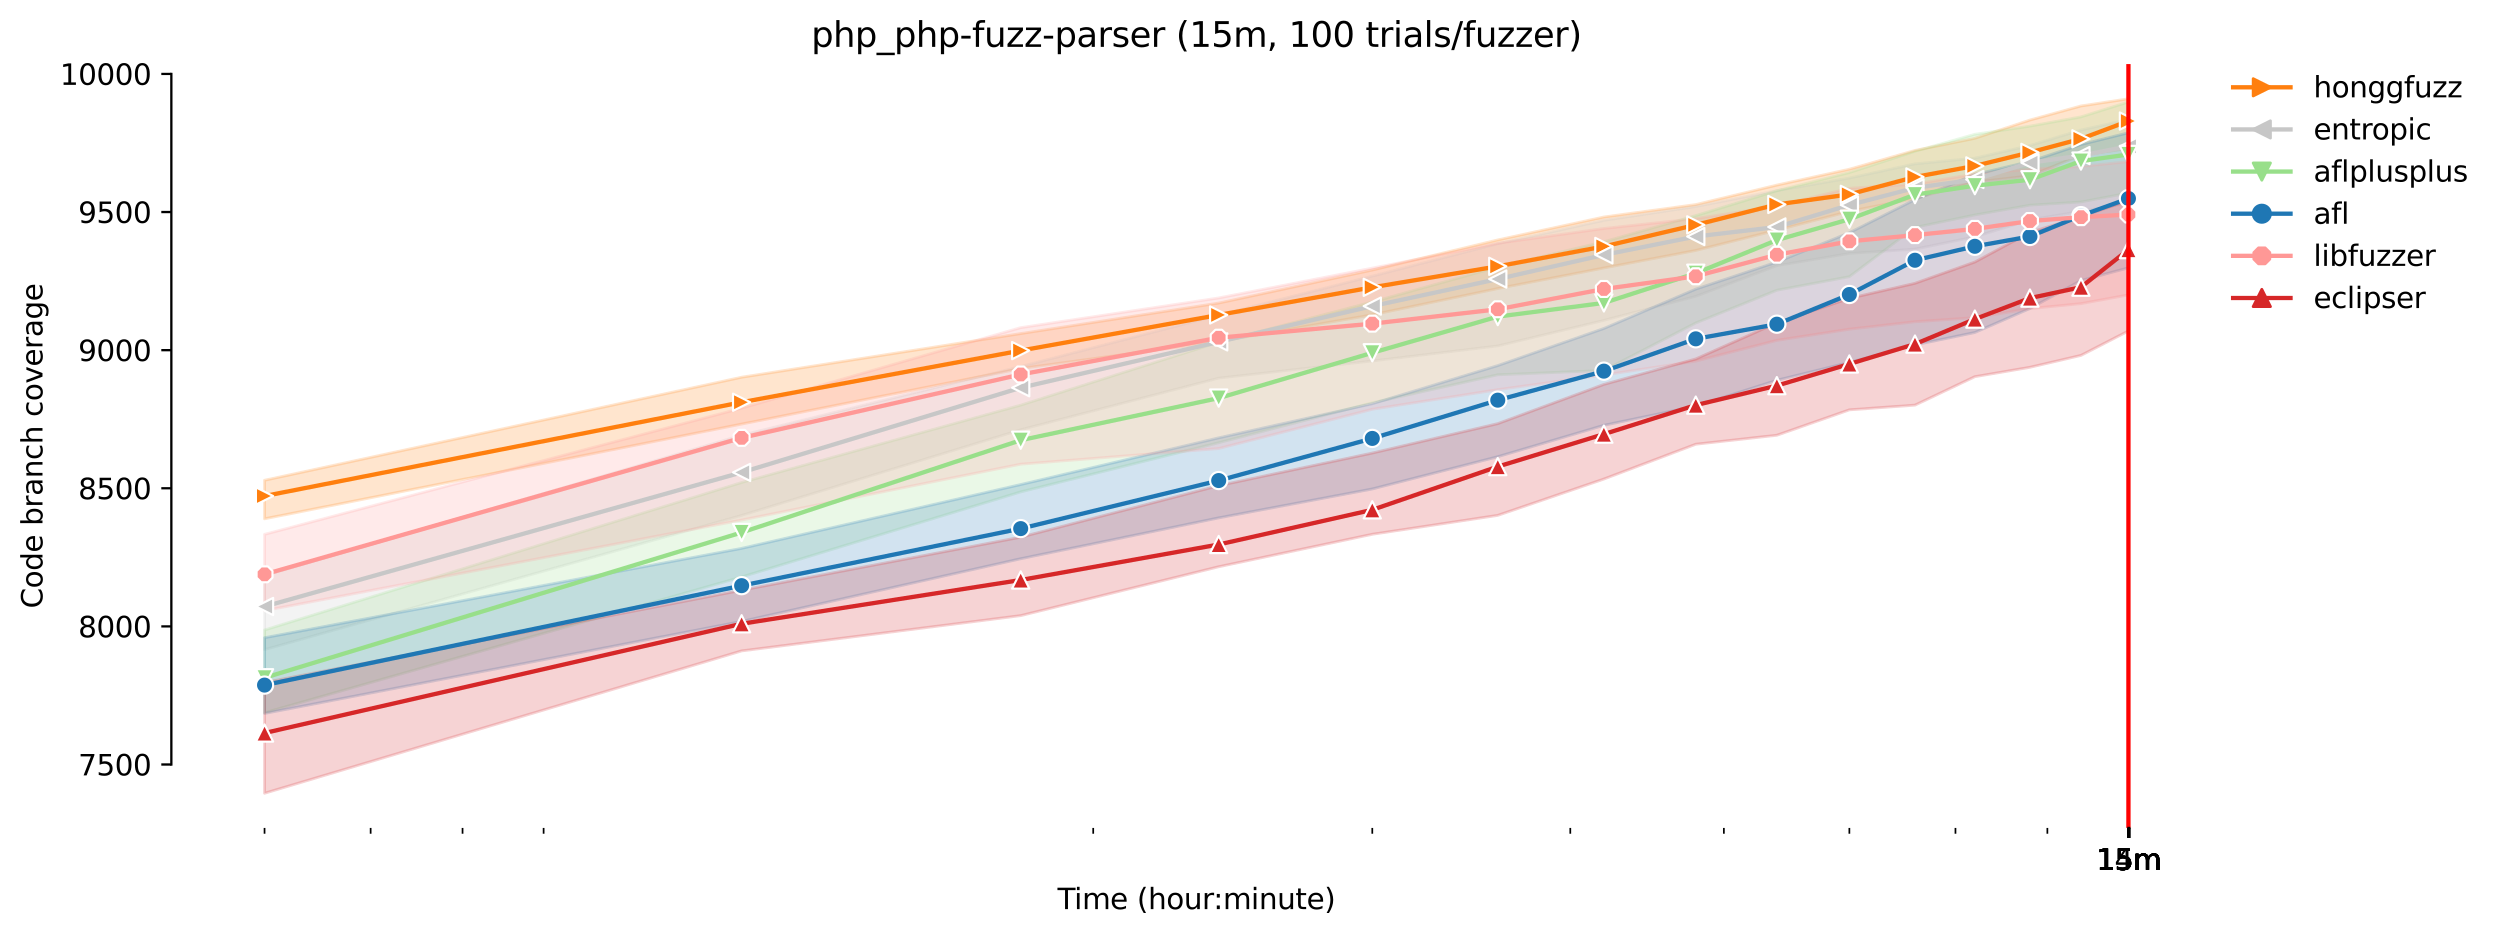 <?xml version="1.0" encoding="utf-8" standalone="no"?>
<!DOCTYPE svg PUBLIC "-//W3C//DTD SVG 1.1//EN"
  "http://www.w3.org/Graphics/SVG/1.1/DTD/svg11.dtd">
<svg height="325.986pt" version="1.1" viewBox="0 0 870.904 325.986" width="870.904pt" xmlns="http://www.w3.org/2000/svg" xmlns:xlink="http://www.w3.org/1999/xlink">
 <defs>
  <style type="text/css">*{stroke-linecap:butt;stroke-linejoin:round;}</style>
 </defs>
 <g id="figure_1">
  <g id="patch_1">
   <path d="M 0 325.986 
L 870.904 325.986 
L 870.904 0 
L 0 0 
z
" style="fill:#ffffff;"/>
  </g>
  <g id="axes_1">
   <g id="patch_2">
    <path d="M 59.691 288.43 
L 773.931 288.43 
L 773.931 22.318 
L 59.691 22.318 
z
" style="fill:#ffffff;"/>
   </g>
   <g id="PolyCollection_1">
    <defs>
     <path d="M 92.156 -158.68 
L 92.156 -145.256 
L 258.352 -178.259 
L 355.57 -197.605 
L 424.548 -207.018 
L 478.051 -216.32 
L 521.766 -225.463 
L 558.727 -232.632 
L 590.744 -238.742 
L 618.985 -245.814 
L 644.247 -252.353 
L 667.099 -256.834 
L 687.962 -262.551 
L 707.154 -264.724 
L 724.923 -271.942 
L 741.465 -274.251 
L 741.465 -291.572 
L 741.465 -291.572 
L 724.923 -289.07 
L 707.154 -284.163 
L 687.962 -277.811 
L 667.099 -273.577 
L 644.247 -267.034 
L 618.985 -261.502 
L 590.744 -254.723 
L 558.727 -250.386 
L 521.766 -242.402 
L 478.051 -231.919 
L 424.548 -220.411 
L 355.57 -209.778 
L 258.352 -194.575 
L 92.156 -158.68 
z
" id="mbb02805f9e" style="stroke:#ff7f0e;stroke-opacity:0.2;"/>
    </defs>
    <g clip-path="url(#p942cc8d8ea)">
     <use style="fill:#ff7f0e;fill-opacity:0.2;stroke:#ff7f0e;stroke-opacity:0.2;" x="0" xlink:href="#mbb02805f9e" y="325.986"/>
    </g>
   </g>
   <g id="PolyCollection_2">
    <defs>
     <path d="M 92.156 -125.481 
L 92.156 -99.691 
L 258.352 -146.459 
L 355.57 -176.29 
L 424.548 -194.285 
L 478.051 -200.251 
L 521.766 -205.495 
L 558.727 -214.396 
L 590.744 -222.768 
L 618.985 -233.443 
L 644.247 -237.718 
L 667.099 -239.207 
L 687.962 -243.506 
L 707.154 -249.424 
L 724.923 -252.346 
L 741.465 -255.246 
L 741.465 -284.355 
L 741.465 -284.355 
L 724.923 -280.698 
L 707.154 -275.314 
L 687.962 -270.883 
L 667.099 -268.911 
L 644.247 -263.954 
L 618.985 -259.577 
L 590.744 -254.043 
L 558.727 -249.231 
L 521.766 -241.1 
L 478.051 -229.793 
L 424.548 -216.225 
L 355.57 -198.279 
L 258.352 -174.365 
L 92.156 -125.481 
z
" id="mafdc70635f" style="stroke:#c7c7c7;stroke-opacity:0.2;"/>
    </defs>
    <g clip-path="url(#p942cc8d8ea)">
     <use style="fill:#c7c7c7;fill-opacity:0.2;stroke:#c7c7c7;stroke-opacity:0.2;" x="0" xlink:href="#mafdc70635f" y="325.986"/>
    </g>
   </g>
   <g id="PolyCollection_3">
    <defs>
     <path d="M 92.156 -106.524 
L 92.156 -77.703 
L 258.352 -125 
L 355.57 -154.632 
L 424.548 -171.767 
L 478.051 -185.672 
L 521.766 -195.439 
L 558.727 -196.931 
L 590.744 -213.482 
L 618.985 -224.885 
L 644.247 -229.601 
L 667.099 -246.77 
L 687.962 -251.108 
L 707.154 -254.524 
L 724.923 -255.631 
L 741.465 -258.758 
L 741.465 -290.466 
L 741.465 -290.466 
L 724.923 -285.269 
L 707.154 -282.046 
L 687.962 -279.207 
L 667.099 -273.289 
L 644.247 -265.879 
L 618.985 -259.532 
L 590.744 -250.867 
L 558.727 -241.774 
L 521.766 -232.969 
L 478.051 -220.796 
L 424.548 -206.794 
L 355.57 -184.854 
L 258.352 -157.91 
L 92.156 -106.524 
z
" id="ma6e02213c4" style="stroke:#98df8a;stroke-opacity:0.2;"/>
    </defs>
    <g clip-path="url(#p942cc8d8ea)">
     <use style="fill:#98df8a;fill-opacity:0.2;stroke:#98df8a;stroke-opacity:0.2;" x="0" xlink:href="#ma6e02213c4" y="325.986"/>
    </g>
   </g>
   <g id="PolyCollection_4">
    <defs>
     <path d="M 92.156 -103.829 
L 92.156 -77.442 
L 258.352 -109.504 
L 355.57 -131.351 
L 424.548 -145.583 
L 478.051 -155.649 
L 521.766 -166.892 
L 558.727 -177.829 
L 590.744 -184.513 
L 618.985 -193.515 
L 644.247 -199.722 
L 667.099 -205.832 
L 687.962 -210.162 
L 707.154 -218.534 
L 724.923 -228.253 
L 741.465 -232.68 
L 741.465 -279.736 
L 741.465 -279.736 
L 724.923 -275.627 
L 707.154 -269.728 
L 687.962 -265.205 
L 667.099 -256.449 
L 644.247 -244.901 
L 618.985 -234.701 
L 590.744 -225.27 
L 558.727 -211.558 
L 521.766 -198.632 
L 478.051 -185.339 
L 424.548 -173.459 
L 355.57 -157.188 
L 258.352 -134.959 
L 92.156 -103.829 
z
" id="m5e40445f98" style="stroke:#1f77b4;stroke-opacity:0.2;"/>
    </defs>
    <g clip-path="url(#p942cc8d8ea)">
     <use style="fill:#1f77b4;fill-opacity:0.2;stroke:#1f77b4;stroke-opacity:0.2;" x="0" xlink:href="#m5e40445f98" y="325.986"/>
    </g>
   </g>
   <g id="PolyCollection_5">
    <defs>
     <path d="M 92.156 -139.836 
L 92.156 -113.26 
L 258.352 -144.823 
L 355.57 -164.286 
L 424.548 -169.746 
L 478.051 -183.411 
L 521.766 -190.243 
L 558.727 -195.343 
L 590.744 -200.203 
L 618.985 -207.42 
L 644.247 -211.317 
L 667.099 -213.915 
L 687.962 -215.311 
L 707.154 -218.486 
L 724.923 -220.218 
L 741.465 -223.25 
L 741.465 -269.683 
L 741.465 -269.683 
L 724.923 -267.996 
L 707.154 -267.034 
L 687.962 -265.398 
L 667.099 -261.837 
L 644.247 -260.404 
L 618.985 -254.235 
L 590.744 -249.817 
L 558.727 -246.393 
L 521.766 -241.244 
L 478.051 -232.584 
L 424.548 -222.191 
L 355.57 -211.846 
L 258.352 -183.796 
L 92.156 -139.836 
z
" id="m1e26d1a6b8" style="stroke:#ff9896;stroke-opacity:0.2;"/>
    </defs>
    <g clip-path="url(#p942cc8d8ea)">
     <use style="fill:#ff9896;fill-opacity:0.2;stroke:#ff9896;stroke-opacity:0.2;" x="0" xlink:href="#m1e26d1a6b8" y="325.986"/>
    </g>
   </g>
   <g id="PolyCollection_6">
    <defs>
     <path d="M 92.156 -88.214 
L 92.156 -49.652 
L 258.352 -99.243 
L 355.57 -111.528 
L 424.548 -128.56 
L 478.051 -139.867 
L 521.766 -146.459 
L 558.727 -159.109 
L 590.744 -171.238 
L 618.985 -174.365 
L 644.247 -183.218 
L 667.099 -184.854 
L 687.962 -194.766 
L 707.154 -198.038 
L 724.923 -202.175 
L 741.465 -210.692 
L 741.465 -256.16 
L 741.465 -256.16 
L 724.923 -250.482 
L 707.154 -245.045 
L 687.962 -234.701 
L 667.099 -227.296 
L 644.247 -222.047 
L 618.985 -213.53 
L 590.744 -200.934 
L 558.727 -192.071 
L 521.766 -178.407 
L 478.051 -168.162 
L 424.548 -156.803 
L 355.57 -138.861 
L 258.352 -120.381 
L 92.156 -88.214 
z
" id="m5b6dca9a54" style="stroke:#d62728;stroke-opacity:0.2;"/>
    </defs>
    <g clip-path="url(#p942cc8d8ea)">
     <use style="fill:#d62728;fill-opacity:0.2;stroke:#d62728;stroke-opacity:0.2;" x="0" xlink:href="#m5b6dca9a54" y="325.986"/>
    </g>
   </g>
   <g id="matplotlib.axis_1">
    <g id="xtick_1">
     <g id="line2d_1">
      <defs>
       <path d="M 0 0 
L 0 3.5 
" id="m0435f84eac" style="stroke:#000000;stroke-width:0.8;"/>
      </defs>
      <g>
       <use style="stroke:#000000;stroke-width:0.8;" x="741.465" xlink:href="#m0435f84eac" y="288.43"/>
      </g>
     </g>
     <g id="text_1">
      <!-- 14m -->
      <g transform="translate(730.232 303.029)scale(0.1 -0.1)">
       <defs>
        <path d="M 794 531 
L 1825 531 
L 1825 4091 
L 703 3866 
L 703 4441 
L 1819 4666 
L 2450 4666 
L 2450 531 
L 3481 531 
L 3481 0 
L 794 0 
L 794 531 
z
" id="DejaVuSans-31" transform="scale(0.016)"/>
        <path d="M 2419 4116 
L 825 1625 
L 2419 1625 
L 2419 4116 
z
M 2253 4666 
L 3047 4666 
L 3047 1625 
L 3713 1625 
L 3713 1100 
L 3047 1100 
L 3047 0 
L 2419 0 
L 2419 1100 
L 313 1100 
L 313 1709 
L 2253 4666 
z
" id="DejaVuSans-34" transform="scale(0.016)"/>
        <path d="M 3328 2828 
Q 3544 3216 3844 3400 
Q 4144 3584 4550 3584 
Q 5097 3584 5394 3201 
Q 5691 2819 5691 2113 
L 5691 0 
L 5113 0 
L 5113 2094 
Q 5113 2597 4934 2840 
Q 4756 3084 4391 3084 
Q 3944 3084 3684 2787 
Q 3425 2491 3425 1978 
L 3425 0 
L 2847 0 
L 2847 2094 
Q 2847 2600 2669 2842 
Q 2491 3084 2119 3084 
Q 1678 3084 1418 2786 
Q 1159 2488 1159 1978 
L 1159 0 
L 581 0 
L 581 3500 
L 1159 3500 
L 1159 2956 
Q 1356 3278 1631 3431 
Q 1906 3584 2284 3584 
Q 2666 3584 2933 3390 
Q 3200 3197 3328 2828 
z
" id="DejaVuSans-6d" transform="scale(0.016)"/>
       </defs>
       <use xlink:href="#DejaVuSans-31"/>
       <use x="63.623" xlink:href="#DejaVuSans-34"/>
       <use x="127.246" xlink:href="#DejaVuSans-6d"/>
      </g>
     </g>
    </g>
    <g id="xtick_2">
     <g id="line2d_2">
      <g>
       <use style="stroke:#000000;stroke-width:0.8;" x="741.489" xlink:href="#m0435f84eac" y="288.43"/>
      </g>
     </g>
     <g id="text_2">
      <!-- 15m -->
      <g transform="translate(730.257 303.029)scale(0.1 -0.1)">
       <defs>
        <path d="M 691 4666 
L 3169 4666 
L 3169 4134 
L 1269 4134 
L 1269 2991 
Q 1406 3038 1543 3061 
Q 1681 3084 1819 3084 
Q 2600 3084 3056 2656 
Q 3513 2228 3513 1497 
Q 3513 744 3044 326 
Q 2575 -91 1722 -91 
Q 1428 -91 1123 -41 
Q 819 9 494 109 
L 494 744 
Q 775 591 1075 516 
Q 1375 441 1709 441 
Q 2250 441 2565 725 
Q 2881 1009 2881 1497 
Q 2881 1984 2565 2268 
Q 2250 2553 1709 2553 
Q 1456 2553 1204 2497 
Q 953 2441 691 2322 
L 691 4666 
z
" id="DejaVuSans-35" transform="scale(0.016)"/>
       </defs>
       <use xlink:href="#DejaVuSans-31"/>
       <use x="63.623" xlink:href="#DejaVuSans-35"/>
       <use x="127.246" xlink:href="#DejaVuSans-6d"/>
      </g>
     </g>
    </g>
    <g id="xtick_3">
     <g id="line2d_3">
      <g>
       <use style="stroke:#000000;stroke-width:0.8;" x="741.514" xlink:href="#m0435f84eac" y="288.43"/>
      </g>
     </g>
     <g id="text_3">
      <!-- 15m -->
      <g transform="translate(730.281 303.029)scale(0.1 -0.1)">
       <use xlink:href="#DejaVuSans-31"/>
       <use x="63.623" xlink:href="#DejaVuSans-35"/>
       <use x="127.246" xlink:href="#DejaVuSans-6d"/>
      </g>
     </g>
    </g>
    <g id="xtick_4">
     <g id="line2d_4">
      <g>
       <use style="stroke:#000000;stroke-width:0.8;" x="741.538" xlink:href="#m0435f84eac" y="288.43"/>
      </g>
     </g>
     <g id="text_4">
      <!-- 15m -->
      <g transform="translate(730.305 303.029)scale(0.1 -0.1)">
       <use xlink:href="#DejaVuSans-31"/>
       <use x="63.623" xlink:href="#DejaVuSans-35"/>
       <use x="127.246" xlink:href="#DejaVuSans-6d"/>
      </g>
     </g>
    </g>
    <g id="xtick_5">
     <g id="line2d_5">
      <g>
       <use style="stroke:#000000;stroke-width:0.8;" x="741.562" xlink:href="#m0435f84eac" y="288.43"/>
      </g>
     </g>
     <g id="text_5">
      <!-- 15m -->
      <g transform="translate(730.329 303.029)scale(0.1 -0.1)">
       <use xlink:href="#DejaVuSans-31"/>
       <use x="63.623" xlink:href="#DejaVuSans-35"/>
       <use x="127.246" xlink:href="#DejaVuSans-6d"/>
      </g>
     </g>
    </g>
    <g id="xtick_6">
     <g id="line2d_6">
      <g>
       <use style="stroke:#000000;stroke-width:0.8;" x="741.586" xlink:href="#m0435f84eac" y="288.43"/>
      </g>
     </g>
     <g id="text_6">
      <!-- 15m -->
      <g transform="translate(730.353 303.029)scale(0.1 -0.1)">
       <use xlink:href="#DejaVuSans-31"/>
       <use x="63.623" xlink:href="#DejaVuSans-35"/>
       <use x="127.246" xlink:href="#DejaVuSans-6d"/>
      </g>
     </g>
    </g>
    <g id="xtick_7">
     <g id="line2d_7">
      <g>
       <use style="stroke:#000000;stroke-width:0.8;" x="741.61" xlink:href="#m0435f84eac" y="288.43"/>
      </g>
     </g>
     <g id="text_7">
      <!-- 15m -->
      <g transform="translate(730.378 303.029)scale(0.1 -0.1)">
       <use xlink:href="#DejaVuSans-31"/>
       <use x="63.623" xlink:href="#DejaVuSans-35"/>
       <use x="127.246" xlink:href="#DejaVuSans-6d"/>
      </g>
     </g>
    </g>
    <g id="xtick_8">
     <g id="line2d_8">
      <g>
       <use style="stroke:#000000;stroke-width:0.8;" x="741.635" xlink:href="#m0435f84eac" y="288.43"/>
      </g>
     </g>
     <g id="text_8">
      <!-- 15m -->
      <g transform="translate(730.402 303.029)scale(0.1 -0.1)">
       <use xlink:href="#DejaVuSans-31"/>
       <use x="63.623" xlink:href="#DejaVuSans-35"/>
       <use x="127.246" xlink:href="#DejaVuSans-6d"/>
      </g>
     </g>
    </g>
    <g id="xtick_9">
     <g id="line2d_9">
      <g>
       <use style="stroke:#000000;stroke-width:0.8;" x="741.659" xlink:href="#m0435f84eac" y="288.43"/>
      </g>
     </g>
     <g id="text_9">
      <!-- 15m -->
      <g transform="translate(730.426 303.029)scale(0.1 -0.1)">
       <use xlink:href="#DejaVuSans-31"/>
       <use x="63.623" xlink:href="#DejaVuSans-35"/>
       <use x="127.246" xlink:href="#DejaVuSans-6d"/>
      </g>
     </g>
    </g>
    <g id="xtick_10">
     <g id="line2d_10">
      <g>
       <use style="stroke:#000000;stroke-width:0.8;" x="741.683" xlink:href="#m0435f84eac" y="288.43"/>
      </g>
     </g>
     <g id="text_10">
      <!-- 15m -->
      <g transform="translate(730.45 303.029)scale(0.1 -0.1)">
       <use xlink:href="#DejaVuSans-31"/>
       <use x="63.623" xlink:href="#DejaVuSans-35"/>
       <use x="127.246" xlink:href="#DejaVuSans-6d"/>
      </g>
     </g>
    </g>
    <g id="xtick_11">
     <g id="line2d_11">
      <g>
       <use style="stroke:#000000;stroke-width:0.8;" x="741.707" xlink:href="#m0435f84eac" y="288.43"/>
      </g>
     </g>
     <g id="text_11">
      <!-- 15m -->
      <g transform="translate(730.474 303.029)scale(0.1 -0.1)">
       <use xlink:href="#DejaVuSans-31"/>
       <use x="63.623" xlink:href="#DejaVuSans-35"/>
       <use x="127.246" xlink:href="#DejaVuSans-6d"/>
      </g>
     </g>
    </g>
    <g id="xtick_12">
     <g id="line2d_12">
      <g>
       <use style="stroke:#000000;stroke-width:0.8;" x="741.731" xlink:href="#m0435f84eac" y="288.43"/>
      </g>
     </g>
     <g id="text_12">
      <!-- 15m -->
      <g transform="translate(730.499 303.029)scale(0.1 -0.1)">
       <use xlink:href="#DejaVuSans-31"/>
       <use x="63.623" xlink:href="#DejaVuSans-35"/>
       <use x="127.246" xlink:href="#DejaVuSans-6d"/>
      </g>
     </g>
    </g>
    <g id="xtick_13">
     <g id="line2d_13">
      <defs>
       <path d="M 0 0 
L 0 2 
" id="m8ca82400c7" style="stroke:#000000;stroke-width:0.6;"/>
      </defs>
      <g>
       <use style="stroke:#000000;stroke-width:0.6;" x="92.156" xlink:href="#m8ca82400c7" y="288.43"/>
      </g>
     </g>
    </g>
    <g id="xtick_14">
     <g id="line2d_14">
      <g>
       <use style="stroke:#000000;stroke-width:0.6;" x="129.117" xlink:href="#m8ca82400c7" y="288.43"/>
      </g>
     </g>
    </g>
    <g id="xtick_15">
     <g id="line2d_15">
      <g>
       <use style="stroke:#000000;stroke-width:0.6;" x="161.134" xlink:href="#m8ca82400c7" y="288.43"/>
      </g>
     </g>
    </g>
    <g id="xtick_16">
     <g id="line2d_16">
      <g>
       <use style="stroke:#000000;stroke-width:0.6;" x="189.374" xlink:href="#m8ca82400c7" y="288.43"/>
      </g>
     </g>
    </g>
    <g id="xtick_17">
     <g id="line2d_17">
      <g>
       <use style="stroke:#000000;stroke-width:0.6;" x="380.833" xlink:href="#m8ca82400c7" y="288.43"/>
      </g>
     </g>
    </g>
    <g id="xtick_18">
     <g id="line2d_18">
      <g>
       <use style="stroke:#000000;stroke-width:0.6;" x="478.051" xlink:href="#m8ca82400c7" y="288.43"/>
      </g>
     </g>
    </g>
    <g id="xtick_19">
     <g id="line2d_19">
      <g>
       <use style="stroke:#000000;stroke-width:0.6;" x="547.028" xlink:href="#m8ca82400c7" y="288.43"/>
      </g>
     </g>
    </g>
    <g id="xtick_20">
     <g id="line2d_20">
      <g>
       <use style="stroke:#000000;stroke-width:0.6;" x="600.532" xlink:href="#m8ca82400c7" y="288.43"/>
      </g>
     </g>
    </g>
    <g id="xtick_21">
     <g id="line2d_21">
      <g>
       <use style="stroke:#000000;stroke-width:0.6;" x="644.247" xlink:href="#m8ca82400c7" y="288.43"/>
      </g>
     </g>
    </g>
    <g id="xtick_22">
     <g id="line2d_22">
      <g>
       <use style="stroke:#000000;stroke-width:0.6;" x="681.208" xlink:href="#m8ca82400c7" y="288.43"/>
      </g>
     </g>
    </g>
    <g id="xtick_23">
     <g id="line2d_23">
      <g>
       <use style="stroke:#000000;stroke-width:0.6;" x="713.224" xlink:href="#m8ca82400c7" y="288.43"/>
      </g>
     </g>
    </g>
    <g id="text_13">
     <!-- Time (hour:minute) -->
     <g transform="translate(368.404 316.707)scale(0.1 -0.1)">
      <defs>
       <path d="M -19 4666 
L 3928 4666 
L 3928 4134 
L 2272 4134 
L 2272 0 
L 1638 0 
L 1638 4134 
L -19 4134 
L -19 4666 
z
" id="DejaVuSans-54" transform="scale(0.016)"/>
       <path d="M 603 3500 
L 1178 3500 
L 1178 0 
L 603 0 
L 603 3500 
z
M 603 4863 
L 1178 4863 
L 1178 4134 
L 603 4134 
L 603 4863 
z
" id="DejaVuSans-69" transform="scale(0.016)"/>
       <path d="M 3597 1894 
L 3597 1613 
L 953 1613 
Q 991 1019 1311 708 
Q 1631 397 2203 397 
Q 2534 397 2845 478 
Q 3156 559 3463 722 
L 3463 178 
Q 3153 47 2828 -22 
Q 2503 -91 2169 -91 
Q 1331 -91 842 396 
Q 353 884 353 1716 
Q 353 2575 817 3079 
Q 1281 3584 2069 3584 
Q 2775 3584 3186 3129 
Q 3597 2675 3597 1894 
z
M 3022 2063 
Q 3016 2534 2758 2815 
Q 2500 3097 2075 3097 
Q 1594 3097 1305 2825 
Q 1016 2553 972 2059 
L 3022 2063 
z
" id="DejaVuSans-65" transform="scale(0.016)"/>
       <path id="DejaVuSans-20" transform="scale(0.016)"/>
       <path d="M 1984 4856 
Q 1566 4138 1362 3434 
Q 1159 2731 1159 2009 
Q 1159 1288 1364 580 
Q 1569 -128 1984 -844 
L 1484 -844 
Q 1016 -109 783 600 
Q 550 1309 550 2009 
Q 550 2706 781 3412 
Q 1013 4119 1484 4856 
L 1984 4856 
z
" id="DejaVuSans-28" transform="scale(0.016)"/>
       <path d="M 3513 2113 
L 3513 0 
L 2938 0 
L 2938 2094 
Q 2938 2591 2744 2837 
Q 2550 3084 2163 3084 
Q 1697 3084 1428 2787 
Q 1159 2491 1159 1978 
L 1159 0 
L 581 0 
L 581 4863 
L 1159 4863 
L 1159 2956 
Q 1366 3272 1645 3428 
Q 1925 3584 2291 3584 
Q 2894 3584 3203 3211 
Q 3513 2838 3513 2113 
z
" id="DejaVuSans-68" transform="scale(0.016)"/>
       <path d="M 1959 3097 
Q 1497 3097 1228 2736 
Q 959 2375 959 1747 
Q 959 1119 1226 758 
Q 1494 397 1959 397 
Q 2419 397 2687 759 
Q 2956 1122 2956 1747 
Q 2956 2369 2687 2733 
Q 2419 3097 1959 3097 
z
M 1959 3584 
Q 2709 3584 3137 3096 
Q 3566 2609 3566 1747 
Q 3566 888 3137 398 
Q 2709 -91 1959 -91 
Q 1206 -91 779 398 
Q 353 888 353 1747 
Q 353 2609 779 3096 
Q 1206 3584 1959 3584 
z
" id="DejaVuSans-6f" transform="scale(0.016)"/>
       <path d="M 544 1381 
L 544 3500 
L 1119 3500 
L 1119 1403 
Q 1119 906 1312 657 
Q 1506 409 1894 409 
Q 2359 409 2629 706 
Q 2900 1003 2900 1516 
L 2900 3500 
L 3475 3500 
L 3475 0 
L 2900 0 
L 2900 538 
Q 2691 219 2414 64 
Q 2138 -91 1772 -91 
Q 1169 -91 856 284 
Q 544 659 544 1381 
z
M 1991 3584 
L 1991 3584 
z
" id="DejaVuSans-75" transform="scale(0.016)"/>
       <path d="M 2631 2963 
Q 2534 3019 2420 3045 
Q 2306 3072 2169 3072 
Q 1681 3072 1420 2755 
Q 1159 2438 1159 1844 
L 1159 0 
L 581 0 
L 581 3500 
L 1159 3500 
L 1159 2956 
Q 1341 3275 1631 3429 
Q 1922 3584 2338 3584 
Q 2397 3584 2469 3576 
Q 2541 3569 2628 3553 
L 2631 2963 
z
" id="DejaVuSans-72" transform="scale(0.016)"/>
       <path d="M 750 794 
L 1409 794 
L 1409 0 
L 750 0 
L 750 794 
z
M 750 3309 
L 1409 3309 
L 1409 2516 
L 750 2516 
L 750 3309 
z
" id="DejaVuSans-3a" transform="scale(0.016)"/>
       <path d="M 3513 2113 
L 3513 0 
L 2938 0 
L 2938 2094 
Q 2938 2591 2744 2837 
Q 2550 3084 2163 3084 
Q 1697 3084 1428 2787 
Q 1159 2491 1159 1978 
L 1159 0 
L 581 0 
L 581 3500 
L 1159 3500 
L 1159 2956 
Q 1366 3272 1645 3428 
Q 1925 3584 2291 3584 
Q 2894 3584 3203 3211 
Q 3513 2838 3513 2113 
z
" id="DejaVuSans-6e" transform="scale(0.016)"/>
       <path d="M 1172 4494 
L 1172 3500 
L 2356 3500 
L 2356 3053 
L 1172 3053 
L 1172 1153 
Q 1172 725 1289 603 
Q 1406 481 1766 481 
L 2356 481 
L 2356 0 
L 1766 0 
Q 1100 0 847 248 
Q 594 497 594 1153 
L 594 3053 
L 172 3053 
L 172 3500 
L 594 3500 
L 594 4494 
L 1172 4494 
z
" id="DejaVuSans-74" transform="scale(0.016)"/>
       <path d="M 513 4856 
L 1013 4856 
Q 1481 4119 1714 3412 
Q 1947 2706 1947 2009 
Q 1947 1309 1714 600 
Q 1481 -109 1013 -844 
L 513 -844 
Q 928 -128 1133 580 
Q 1338 1288 1338 2009 
Q 1338 2731 1133 3434 
Q 928 4138 513 4856 
z
" id="DejaVuSans-29" transform="scale(0.016)"/>
      </defs>
      <use xlink:href="#DejaVuSans-54"/>
      <use x="57.959" xlink:href="#DejaVuSans-69"/>
      <use x="85.742" xlink:href="#DejaVuSans-6d"/>
      <use x="183.154" xlink:href="#DejaVuSans-65"/>
      <use x="244.678" xlink:href="#DejaVuSans-20"/>
      <use x="276.465" xlink:href="#DejaVuSans-28"/>
      <use x="315.479" xlink:href="#DejaVuSans-68"/>
      <use x="378.857" xlink:href="#DejaVuSans-6f"/>
      <use x="440.039" xlink:href="#DejaVuSans-75"/>
      <use x="503.418" xlink:href="#DejaVuSans-72"/>
      <use x="542.781" xlink:href="#DejaVuSans-3a"/>
      <use x="576.473" xlink:href="#DejaVuSans-6d"/>
      <use x="673.885" xlink:href="#DejaVuSans-69"/>
      <use x="701.668" xlink:href="#DejaVuSans-6e"/>
      <use x="765.047" xlink:href="#DejaVuSans-75"/>
      <use x="828.426" xlink:href="#DejaVuSans-74"/>
      <use x="867.635" xlink:href="#DejaVuSans-65"/>
      <use x="929.158" xlink:href="#DejaVuSans-29"/>
     </g>
    </g>
   </g>
   <g id="matplotlib.axis_2">
    <g id="ytick_1">
     <g id="line2d_24">
      <defs>
       <path d="M 0 0 
L -3.5 0 
" id="mb3510c711e" style="stroke:#000000;stroke-width:0.8;"/>
      </defs>
      <g>
       <use style="stroke:#000000;stroke-width:0.8;" x="59.691" xlink:href="#mb3510c711e" y="266.326"/>
      </g>
     </g>
     <g id="text_14">
      <!-- 7500 -->
      <g transform="translate(27.241 270.126)scale(0.1 -0.1)">
       <defs>
        <path d="M 525 4666 
L 3525 4666 
L 3525 4397 
L 1831 0 
L 1172 0 
L 2766 4134 
L 525 4134 
L 525 4666 
z
" id="DejaVuSans-37" transform="scale(0.016)"/>
        <path d="M 2034 4250 
Q 1547 4250 1301 3770 
Q 1056 3291 1056 2328 
Q 1056 1369 1301 889 
Q 1547 409 2034 409 
Q 2525 409 2770 889 
Q 3016 1369 3016 2328 
Q 3016 3291 2770 3770 
Q 2525 4250 2034 4250 
z
M 2034 4750 
Q 2819 4750 3233 4129 
Q 3647 3509 3647 2328 
Q 3647 1150 3233 529 
Q 2819 -91 2034 -91 
Q 1250 -91 836 529 
Q 422 1150 422 2328 
Q 422 3509 836 4129 
Q 1250 4750 2034 4750 
z
" id="DejaVuSans-30" transform="scale(0.016)"/>
       </defs>
       <use xlink:href="#DejaVuSans-37"/>
       <use x="63.623" xlink:href="#DejaVuSans-35"/>
       <use x="127.246" xlink:href="#DejaVuSans-30"/>
       <use x="190.869" xlink:href="#DejaVuSans-30"/>
      </g>
     </g>
    </g>
    <g id="ytick_2">
     <g id="line2d_25">
      <g>
       <use style="stroke:#000000;stroke-width:0.8;" x="59.691" xlink:href="#mb3510c711e" y="218.212"/>
      </g>
     </g>
     <g id="text_15">
      <!-- 8000 -->
      <g transform="translate(27.241 222.011)scale(0.1 -0.1)">
       <defs>
        <path d="M 2034 2216 
Q 1584 2216 1326 1975 
Q 1069 1734 1069 1313 
Q 1069 891 1326 650 
Q 1584 409 2034 409 
Q 2484 409 2743 651 
Q 3003 894 3003 1313 
Q 3003 1734 2745 1975 
Q 2488 2216 2034 2216 
z
M 1403 2484 
Q 997 2584 770 2862 
Q 544 3141 544 3541 
Q 544 4100 942 4425 
Q 1341 4750 2034 4750 
Q 2731 4750 3128 4425 
Q 3525 4100 3525 3541 
Q 3525 3141 3298 2862 
Q 3072 2584 2669 2484 
Q 3125 2378 3379 2068 
Q 3634 1759 3634 1313 
Q 3634 634 3220 271 
Q 2806 -91 2034 -91 
Q 1263 -91 848 271 
Q 434 634 434 1313 
Q 434 1759 690 2068 
Q 947 2378 1403 2484 
z
M 1172 3481 
Q 1172 3119 1398 2916 
Q 1625 2713 2034 2713 
Q 2441 2713 2670 2916 
Q 2900 3119 2900 3481 
Q 2900 3844 2670 4047 
Q 2441 4250 2034 4250 
Q 1625 4250 1398 4047 
Q 1172 3844 1172 3481 
z
" id="DejaVuSans-38" transform="scale(0.016)"/>
       </defs>
       <use xlink:href="#DejaVuSans-38"/>
       <use x="63.623" xlink:href="#DejaVuSans-30"/>
       <use x="127.246" xlink:href="#DejaVuSans-30"/>
       <use x="190.869" xlink:href="#DejaVuSans-30"/>
      </g>
     </g>
    </g>
    <g id="ytick_3">
     <g id="line2d_26">
      <g>
       <use style="stroke:#000000;stroke-width:0.8;" x="59.691" xlink:href="#mb3510c711e" y="170.097"/>
      </g>
     </g>
     <g id="text_16">
      <!-- 8500 -->
      <g transform="translate(27.241 173.896)scale(0.1 -0.1)">
       <use xlink:href="#DejaVuSans-38"/>
       <use x="63.623" xlink:href="#DejaVuSans-35"/>
       <use x="127.246" xlink:href="#DejaVuSans-30"/>
       <use x="190.869" xlink:href="#DejaVuSans-30"/>
      </g>
     </g>
    </g>
    <g id="ytick_4">
     <g id="line2d_27">
      <g>
       <use style="stroke:#000000;stroke-width:0.8;" x="59.691" xlink:href="#mb3510c711e" y="121.983"/>
      </g>
     </g>
     <g id="text_17">
      <!-- 9000 -->
      <g transform="translate(27.241 125.782)scale(0.1 -0.1)">
       <defs>
        <path d="M 703 97 
L 703 672 
Q 941 559 1184 500 
Q 1428 441 1663 441 
Q 2288 441 2617 861 
Q 2947 1281 2994 2138 
Q 2813 1869 2534 1725 
Q 2256 1581 1919 1581 
Q 1219 1581 811 2004 
Q 403 2428 403 3163 
Q 403 3881 828 4315 
Q 1253 4750 1959 4750 
Q 2769 4750 3195 4129 
Q 3622 3509 3622 2328 
Q 3622 1225 3098 567 
Q 2575 -91 1691 -91 
Q 1453 -91 1209 -44 
Q 966 3 703 97 
z
M 1959 2075 
Q 2384 2075 2632 2365 
Q 2881 2656 2881 3163 
Q 2881 3666 2632 3958 
Q 2384 4250 1959 4250 
Q 1534 4250 1286 3958 
Q 1038 3666 1038 3163 
Q 1038 2656 1286 2365 
Q 1534 2075 1959 2075 
z
" id="DejaVuSans-39" transform="scale(0.016)"/>
       </defs>
       <use xlink:href="#DejaVuSans-39"/>
       <use x="63.623" xlink:href="#DejaVuSans-30"/>
       <use x="127.246" xlink:href="#DejaVuSans-30"/>
       <use x="190.869" xlink:href="#DejaVuSans-30"/>
      </g>
     </g>
    </g>
    <g id="ytick_5">
     <g id="line2d_28">
      <g>
       <use style="stroke:#000000;stroke-width:0.8;" x="59.691" xlink:href="#mb3510c711e" y="73.868"/>
      </g>
     </g>
     <g id="text_18">
      <!-- 9500 -->
      <g transform="translate(27.241 77.667)scale(0.1 -0.1)">
       <use xlink:href="#DejaVuSans-39"/>
       <use x="63.623" xlink:href="#DejaVuSans-35"/>
       <use x="127.246" xlink:href="#DejaVuSans-30"/>
       <use x="190.869" xlink:href="#DejaVuSans-30"/>
      </g>
     </g>
    </g>
    <g id="ytick_6">
     <g id="line2d_29">
      <g>
       <use style="stroke:#000000;stroke-width:0.8;" x="59.691" xlink:href="#mb3510c711e" y="25.754"/>
      </g>
     </g>
     <g id="text_19">
      <!-- 10000 -->
      <g transform="translate(20.878 29.553)scale(0.1 -0.1)">
       <use xlink:href="#DejaVuSans-31"/>
       <use x="63.623" xlink:href="#DejaVuSans-30"/>
       <use x="127.246" xlink:href="#DejaVuSans-30"/>
       <use x="190.869" xlink:href="#DejaVuSans-30"/>
       <use x="254.492" xlink:href="#DejaVuSans-30"/>
      </g>
     </g>
    </g>
    <g id="text_20">
     <!-- Code branch coverage -->
     <g transform="translate(14.798 211.949)rotate(-90)scale(0.1 -0.1)">
      <defs>
       <path d="M 4122 4306 
L 4122 3641 
Q 3803 3938 3442 4084 
Q 3081 4231 2675 4231 
Q 1875 4231 1450 3742 
Q 1025 3253 1025 2328 
Q 1025 1406 1450 917 
Q 1875 428 2675 428 
Q 3081 428 3442 575 
Q 3803 722 4122 1019 
L 4122 359 
Q 3791 134 3420 21 
Q 3050 -91 2638 -91 
Q 1578 -91 968 557 
Q 359 1206 359 2328 
Q 359 3453 968 4101 
Q 1578 4750 2638 4750 
Q 3056 4750 3426 4639 
Q 3797 4528 4122 4306 
z
" id="DejaVuSans-43" transform="scale(0.016)"/>
       <path d="M 2906 2969 
L 2906 4863 
L 3481 4863 
L 3481 0 
L 2906 0 
L 2906 525 
Q 2725 213 2448 61 
Q 2172 -91 1784 -91 
Q 1150 -91 751 415 
Q 353 922 353 1747 
Q 353 2572 751 3078 
Q 1150 3584 1784 3584 
Q 2172 3584 2448 3432 
Q 2725 3281 2906 2969 
z
M 947 1747 
Q 947 1113 1208 752 
Q 1469 391 1925 391 
Q 2381 391 2643 752 
Q 2906 1113 2906 1747 
Q 2906 2381 2643 2742 
Q 2381 3103 1925 3103 
Q 1469 3103 1208 2742 
Q 947 2381 947 1747 
z
" id="DejaVuSans-64" transform="scale(0.016)"/>
       <path d="M 3116 1747 
Q 3116 2381 2855 2742 
Q 2594 3103 2138 3103 
Q 1681 3103 1420 2742 
Q 1159 2381 1159 1747 
Q 1159 1113 1420 752 
Q 1681 391 2138 391 
Q 2594 391 2855 752 
Q 3116 1113 3116 1747 
z
M 1159 2969 
Q 1341 3281 1617 3432 
Q 1894 3584 2278 3584 
Q 2916 3584 3314 3078 
Q 3713 2572 3713 1747 
Q 3713 922 3314 415 
Q 2916 -91 2278 -91 
Q 1894 -91 1617 61 
Q 1341 213 1159 525 
L 1159 0 
L 581 0 
L 581 4863 
L 1159 4863 
L 1159 2969 
z
" id="DejaVuSans-62" transform="scale(0.016)"/>
       <path d="M 2194 1759 
Q 1497 1759 1228 1600 
Q 959 1441 959 1056 
Q 959 750 1161 570 
Q 1363 391 1709 391 
Q 2188 391 2477 730 
Q 2766 1069 2766 1631 
L 2766 1759 
L 2194 1759 
z
M 3341 1997 
L 3341 0 
L 2766 0 
L 2766 531 
Q 2569 213 2275 61 
Q 1981 -91 1556 -91 
Q 1019 -91 701 211 
Q 384 513 384 1019 
Q 384 1609 779 1909 
Q 1175 2209 1959 2209 
L 2766 2209 
L 2766 2266 
Q 2766 2663 2505 2880 
Q 2244 3097 1772 3097 
Q 1472 3097 1187 3025 
Q 903 2953 641 2809 
L 641 3341 
Q 956 3463 1253 3523 
Q 1550 3584 1831 3584 
Q 2591 3584 2966 3190 
Q 3341 2797 3341 1997 
z
" id="DejaVuSans-61" transform="scale(0.016)"/>
       <path d="M 3122 3366 
L 3122 2828 
Q 2878 2963 2633 3030 
Q 2388 3097 2138 3097 
Q 1578 3097 1268 2742 
Q 959 2388 959 1747 
Q 959 1106 1268 751 
Q 1578 397 2138 397 
Q 2388 397 2633 464 
Q 2878 531 3122 666 
L 3122 134 
Q 2881 22 2623 -34 
Q 2366 -91 2075 -91 
Q 1284 -91 818 406 
Q 353 903 353 1747 
Q 353 2603 823 3093 
Q 1294 3584 2113 3584 
Q 2378 3584 2631 3529 
Q 2884 3475 3122 3366 
z
" id="DejaVuSans-63" transform="scale(0.016)"/>
       <path d="M 191 3500 
L 800 3500 
L 1894 563 
L 2988 3500 
L 3597 3500 
L 2284 0 
L 1503 0 
L 191 3500 
z
" id="DejaVuSans-76" transform="scale(0.016)"/>
       <path d="M 2906 1791 
Q 2906 2416 2648 2759 
Q 2391 3103 1925 3103 
Q 1463 3103 1205 2759 
Q 947 2416 947 1791 
Q 947 1169 1205 825 
Q 1463 481 1925 481 
Q 2391 481 2648 825 
Q 2906 1169 2906 1791 
z
M 3481 434 
Q 3481 -459 3084 -895 
Q 2688 -1331 1869 -1331 
Q 1566 -1331 1297 -1286 
Q 1028 -1241 775 -1147 
L 775 -588 
Q 1028 -725 1275 -790 
Q 1522 -856 1778 -856 
Q 2344 -856 2625 -561 
Q 2906 -266 2906 331 
L 2906 616 
Q 2728 306 2450 153 
Q 2172 0 1784 0 
Q 1141 0 747 490 
Q 353 981 353 1791 
Q 353 2603 747 3093 
Q 1141 3584 1784 3584 
Q 2172 3584 2450 3431 
Q 2728 3278 2906 2969 
L 2906 3500 
L 3481 3500 
L 3481 434 
z
" id="DejaVuSans-67" transform="scale(0.016)"/>
      </defs>
      <use xlink:href="#DejaVuSans-43"/>
      <use x="69.824" xlink:href="#DejaVuSans-6f"/>
      <use x="131.006" xlink:href="#DejaVuSans-64"/>
      <use x="194.482" xlink:href="#DejaVuSans-65"/>
      <use x="256.006" xlink:href="#DejaVuSans-20"/>
      <use x="287.793" xlink:href="#DejaVuSans-62"/>
      <use x="351.27" xlink:href="#DejaVuSans-72"/>
      <use x="392.383" xlink:href="#DejaVuSans-61"/>
      <use x="453.662" xlink:href="#DejaVuSans-6e"/>
      <use x="517.041" xlink:href="#DejaVuSans-63"/>
      <use x="572.021" xlink:href="#DejaVuSans-68"/>
      <use x="635.4" xlink:href="#DejaVuSans-20"/>
      <use x="667.188" xlink:href="#DejaVuSans-63"/>
      <use x="722.168" xlink:href="#DejaVuSans-6f"/>
      <use x="783.35" xlink:href="#DejaVuSans-76"/>
      <use x="842.529" xlink:href="#DejaVuSans-65"/>
      <use x="904.053" xlink:href="#DejaVuSans-72"/>
      <use x="945.166" xlink:href="#DejaVuSans-61"/>
      <use x="1006.445" xlink:href="#DejaVuSans-67"/>
      <use x="1069.922" xlink:href="#DejaVuSans-65"/>
     </g>
    </g>
   </g>
   <g id="line2d_30">
    <path clip-path="url(#p942cc8d8ea)" d="M 92.156 172.792 
L 258.352 140.122 
L 355.57 122.127 
L 424.548 109.713 
L 478.051 100.09 
L 521.766 92.777 
L 558.727 85.849 
L 590.744 78.343 
L 618.985 71.222 
L 644.247 67.709 
L 667.099 61.647 
L 687.962 57.798 
L 707.154 53.083 
L 724.923 48.367 
L 741.465 42.161 
" style="fill:none;stroke:#ff7f0e;stroke-linecap:square;stroke-width:1.5;"/>
    <defs>
     <path d="M 3 0 
L -3 -3 
L -3 3 
z
" id="md7fd3b9c2f" style="stroke:#ffffff;stroke-linejoin:miter;stroke-width:0.75;"/>
    </defs>
    <g clip-path="url(#p942cc8d8ea)">
     <use style="fill:#ff7f0e;stroke:#ffffff;stroke-linejoin:miter;stroke-width:0.75;" x="92.156" xlink:href="#md7fd3b9c2f" y="172.792"/>
     <use style="fill:#ff7f0e;stroke:#ffffff;stroke-linejoin:miter;stroke-width:0.75;" x="258.352" xlink:href="#md7fd3b9c2f" y="140.122"/>
     <use style="fill:#ff7f0e;stroke:#ffffff;stroke-linejoin:miter;stroke-width:0.75;" x="355.57" xlink:href="#md7fd3b9c2f" y="122.127"/>
     <use style="fill:#ff7f0e;stroke:#ffffff;stroke-linejoin:miter;stroke-width:0.75;" x="424.548" xlink:href="#md7fd3b9c2f" y="109.713"/>
     <use style="fill:#ff7f0e;stroke:#ffffff;stroke-linejoin:miter;stroke-width:0.75;" x="478.051" xlink:href="#md7fd3b9c2f" y="100.09"/>
     <use style="fill:#ff7f0e;stroke:#ffffff;stroke-linejoin:miter;stroke-width:0.75;" x="521.766" xlink:href="#md7fd3b9c2f" y="92.777"/>
     <use style="fill:#ff7f0e;stroke:#ffffff;stroke-linejoin:miter;stroke-width:0.75;" x="558.727" xlink:href="#md7fd3b9c2f" y="85.849"/>
     <use style="fill:#ff7f0e;stroke:#ffffff;stroke-linejoin:miter;stroke-width:0.75;" x="590.744" xlink:href="#md7fd3b9c2f" y="78.343"/>
     <use style="fill:#ff7f0e;stroke:#ffffff;stroke-linejoin:miter;stroke-width:0.75;" x="618.985" xlink:href="#md7fd3b9c2f" y="71.222"/>
     <use style="fill:#ff7f0e;stroke:#ffffff;stroke-linejoin:miter;stroke-width:0.75;" x="644.247" xlink:href="#md7fd3b9c2f" y="67.709"/>
     <use style="fill:#ff7f0e;stroke:#ffffff;stroke-linejoin:miter;stroke-width:0.75;" x="667.099" xlink:href="#md7fd3b9c2f" y="61.647"/>
     <use style="fill:#ff7f0e;stroke:#ffffff;stroke-linejoin:miter;stroke-width:0.75;" x="687.962" xlink:href="#md7fd3b9c2f" y="57.798"/>
     <use style="fill:#ff7f0e;stroke:#ffffff;stroke-linejoin:miter;stroke-width:0.75;" x="707.154" xlink:href="#md7fd3b9c2f" y="53.083"/>
     <use style="fill:#ff7f0e;stroke:#ffffff;stroke-linejoin:miter;stroke-width:0.75;" x="724.923" xlink:href="#md7fd3b9c2f" y="48.367"/>
     <use style="fill:#ff7f0e;stroke:#ffffff;stroke-linejoin:miter;stroke-width:0.75;" x="741.465" xlink:href="#md7fd3b9c2f" y="42.161"/>
    </g>
   </g>
   <g id="line2d_31">
    <path clip-path="url(#p942cc8d8ea)" d="M 92.156 211.283 
L 258.352 164.564 
L 355.57 135.07 
L 424.548 119.096 
L 478.051 106.634 
L 521.766 97.204 
L 558.727 88.784 
L 590.744 82.384 
L 618.985 79.064 
L 644.247 71.414 
L 667.099 65.448 
L 687.962 62.513 
L 707.154 56.691 
L 724.923 54.189 
L 741.465 50.966 
" style="fill:none;stroke:#c7c7c7;stroke-linecap:square;stroke-width:1.5;"/>
    <defs>
     <path d="M -3 -0 
L 3 3 
L 3 -3 
z
" id="m5704b16933" style="stroke:#ffffff;stroke-linejoin:miter;stroke-width:0.75;"/>
    </defs>
    <g clip-path="url(#p942cc8d8ea)">
     <use style="fill:#c7c7c7;stroke:#ffffff;stroke-linejoin:miter;stroke-width:0.75;" x="92.156" xlink:href="#m5704b16933" y="211.283"/>
     <use style="fill:#c7c7c7;stroke:#ffffff;stroke-linejoin:miter;stroke-width:0.75;" x="258.352" xlink:href="#m5704b16933" y="164.564"/>
     <use style="fill:#c7c7c7;stroke:#ffffff;stroke-linejoin:miter;stroke-width:0.75;" x="355.57" xlink:href="#m5704b16933" y="135.07"/>
     <use style="fill:#c7c7c7;stroke:#ffffff;stroke-linejoin:miter;stroke-width:0.75;" x="424.548" xlink:href="#m5704b16933" y="119.096"/>
     <use style="fill:#c7c7c7;stroke:#ffffff;stroke-linejoin:miter;stroke-width:0.75;" x="478.051" xlink:href="#m5704b16933" y="106.634"/>
     <use style="fill:#c7c7c7;stroke:#ffffff;stroke-linejoin:miter;stroke-width:0.75;" x="521.766" xlink:href="#m5704b16933" y="97.204"/>
     <use style="fill:#c7c7c7;stroke:#ffffff;stroke-linejoin:miter;stroke-width:0.75;" x="558.727" xlink:href="#m5704b16933" y="88.784"/>
     <use style="fill:#c7c7c7;stroke:#ffffff;stroke-linejoin:miter;stroke-width:0.75;" x="590.744" xlink:href="#m5704b16933" y="82.384"/>
     <use style="fill:#c7c7c7;stroke:#ffffff;stroke-linejoin:miter;stroke-width:0.75;" x="618.985" xlink:href="#m5704b16933" y="79.064"/>
     <use style="fill:#c7c7c7;stroke:#ffffff;stroke-linejoin:miter;stroke-width:0.75;" x="644.247" xlink:href="#m5704b16933" y="71.414"/>
     <use style="fill:#c7c7c7;stroke:#ffffff;stroke-linejoin:miter;stroke-width:0.75;" x="667.099" xlink:href="#m5704b16933" y="65.448"/>
     <use style="fill:#c7c7c7;stroke:#ffffff;stroke-linejoin:miter;stroke-width:0.75;" x="687.962" xlink:href="#m5704b16933" y="62.513"/>
     <use style="fill:#c7c7c7;stroke:#ffffff;stroke-linejoin:miter;stroke-width:0.75;" x="707.154" xlink:href="#m5704b16933" y="56.691"/>
     <use style="fill:#c7c7c7;stroke:#ffffff;stroke-linejoin:miter;stroke-width:0.75;" x="724.923" xlink:href="#m5704b16933" y="54.189"/>
     <use style="fill:#c7c7c7;stroke:#ffffff;stroke-linejoin:miter;stroke-width:0.75;" x="741.465" xlink:href="#m5704b16933" y="50.966"/>
    </g>
   </g>
   <g id="line2d_32">
    <path clip-path="url(#p942cc8d8ea)" d="M 92.156 236.11 
L 258.352 185.494 
L 355.57 153.353 
L 424.548 138.678 
L 478.051 122.897 
L 521.766 110.291 
L 558.727 105.527 
L 590.744 95.183 
L 618.985 83.635 
L 644.247 76.37 
L 667.099 67.806 
L 687.962 64.678 
L 707.154 62.609 
L 724.923 56.114 
L 741.465 53.804 
" style="fill:none;stroke:#98df8a;stroke-linecap:square;stroke-width:1.5;"/>
    <defs>
     <path d="M -0 3 
L 3 -3 
L -3 -3 
z
" id="m80f2838755" style="stroke:#ffffff;stroke-linejoin:miter;stroke-width:0.75;"/>
    </defs>
    <g clip-path="url(#p942cc8d8ea)">
     <use style="fill:#98df8a;stroke:#ffffff;stroke-linejoin:miter;stroke-width:0.75;" x="92.156" xlink:href="#m80f2838755" y="236.11"/>
     <use style="fill:#98df8a;stroke:#ffffff;stroke-linejoin:miter;stroke-width:0.75;" x="258.352" xlink:href="#m80f2838755" y="185.494"/>
     <use style="fill:#98df8a;stroke:#ffffff;stroke-linejoin:miter;stroke-width:0.75;" x="355.57" xlink:href="#m80f2838755" y="153.353"/>
     <use style="fill:#98df8a;stroke:#ffffff;stroke-linejoin:miter;stroke-width:0.75;" x="424.548" xlink:href="#m80f2838755" y="138.678"/>
     <use style="fill:#98df8a;stroke:#ffffff;stroke-linejoin:miter;stroke-width:0.75;" x="478.051" xlink:href="#m80f2838755" y="122.897"/>
     <use style="fill:#98df8a;stroke:#ffffff;stroke-linejoin:miter;stroke-width:0.75;" x="521.766" xlink:href="#m80f2838755" y="110.291"/>
     <use style="fill:#98df8a;stroke:#ffffff;stroke-linejoin:miter;stroke-width:0.75;" x="558.727" xlink:href="#m80f2838755" y="105.527"/>
     <use style="fill:#98df8a;stroke:#ffffff;stroke-linejoin:miter;stroke-width:0.75;" x="590.744" xlink:href="#m80f2838755" y="95.183"/>
     <use style="fill:#98df8a;stroke:#ffffff;stroke-linejoin:miter;stroke-width:0.75;" x="618.985" xlink:href="#m80f2838755" y="83.635"/>
     <use style="fill:#98df8a;stroke:#ffffff;stroke-linejoin:miter;stroke-width:0.75;" x="644.247" xlink:href="#m80f2838755" y="76.37"/>
     <use style="fill:#98df8a;stroke:#ffffff;stroke-linejoin:miter;stroke-width:0.75;" x="667.099" xlink:href="#m80f2838755" y="67.806"/>
     <use style="fill:#98df8a;stroke:#ffffff;stroke-linejoin:miter;stroke-width:0.75;" x="687.962" xlink:href="#m80f2838755" y="64.678"/>
     <use style="fill:#98df8a;stroke:#ffffff;stroke-linejoin:miter;stroke-width:0.75;" x="707.154" xlink:href="#m80f2838755" y="62.609"/>
     <use style="fill:#98df8a;stroke:#ffffff;stroke-linejoin:miter;stroke-width:0.75;" x="724.923" xlink:href="#m80f2838755" y="56.114"/>
     <use style="fill:#98df8a;stroke:#ffffff;stroke-linejoin:miter;stroke-width:0.75;" x="741.465" xlink:href="#m80f2838755" y="53.804"/>
    </g>
   </g>
   <g id="line2d_33">
    <path clip-path="url(#p942cc8d8ea)" d="M 92.156 238.66 
L 258.352 204.018 
L 355.57 184.147 
L 424.548 167.403 
L 478.051 152.728 
L 521.766 139.4 
L 558.727 129.296 
L 590.744 118.037 
L 618.985 112.937 
L 644.247 102.592 
L 667.099 90.66 
L 687.962 85.8 
L 707.154 82.384 
L 724.923 75.119 
L 741.465 69.153 
" style="fill:none;stroke:#1f77b4;stroke-linecap:square;stroke-width:1.5;"/>
    <defs>
     <path d="M 0 3 
C 0.796 3 1.559 2.684 2.121 2.121 
C 2.684 1.559 3 0.796 3 0 
C 3 -0.796 2.684 -1.559 2.121 -2.121 
C 1.559 -2.684 0.796 -3 0 -3 
C -0.796 -3 -1.559 -2.684 -2.121 -2.121 
C -2.684 -1.559 -3 -0.796 -3 0 
C -3 0.796 -2.684 1.559 -2.121 2.121 
C -1.559 2.684 -0.796 3 0 3 
z
" id="m2b671e5f10" style="stroke:#ffffff;stroke-width:0.75;"/>
    </defs>
    <g clip-path="url(#p942cc8d8ea)">
     <use style="fill:#1f77b4;stroke:#ffffff;stroke-width:0.75;" x="92.156" xlink:href="#m2b671e5f10" y="238.66"/>
     <use style="fill:#1f77b4;stroke:#ffffff;stroke-width:0.75;" x="258.352" xlink:href="#m2b671e5f10" y="204.018"/>
     <use style="fill:#1f77b4;stroke:#ffffff;stroke-width:0.75;" x="355.57" xlink:href="#m2b671e5f10" y="184.147"/>
     <use style="fill:#1f77b4;stroke:#ffffff;stroke-width:0.75;" x="424.548" xlink:href="#m2b671e5f10" y="167.403"/>
     <use style="fill:#1f77b4;stroke:#ffffff;stroke-width:0.75;" x="478.051" xlink:href="#m2b671e5f10" y="152.728"/>
     <use style="fill:#1f77b4;stroke:#ffffff;stroke-width:0.75;" x="521.766" xlink:href="#m2b671e5f10" y="139.4"/>
     <use style="fill:#1f77b4;stroke:#ffffff;stroke-width:0.75;" x="558.727" xlink:href="#m2b671e5f10" y="129.296"/>
     <use style="fill:#1f77b4;stroke:#ffffff;stroke-width:0.75;" x="590.744" xlink:href="#m2b671e5f10" y="118.037"/>
     <use style="fill:#1f77b4;stroke:#ffffff;stroke-width:0.75;" x="618.985" xlink:href="#m2b671e5f10" y="112.937"/>
     <use style="fill:#1f77b4;stroke:#ffffff;stroke-width:0.75;" x="644.247" xlink:href="#m2b671e5f10" y="102.592"/>
     <use style="fill:#1f77b4;stroke:#ffffff;stroke-width:0.75;" x="667.099" xlink:href="#m2b671e5f10" y="90.66"/>
     <use style="fill:#1f77b4;stroke:#ffffff;stroke-width:0.75;" x="687.962" xlink:href="#m2b671e5f10" y="85.8"/>
     <use style="fill:#1f77b4;stroke:#ffffff;stroke-width:0.75;" x="707.154" xlink:href="#m2b671e5f10" y="82.384"/>
     <use style="fill:#1f77b4;stroke:#ffffff;stroke-width:0.75;" x="724.923" xlink:href="#m2b671e5f10" y="75.119"/>
     <use style="fill:#1f77b4;stroke:#ffffff;stroke-width:0.75;" x="741.465" xlink:href="#m2b671e5f10" y="69.153"/>
    </g>
   </g>
   <g id="line2d_34">
    <path clip-path="url(#p942cc8d8ea)" d="M 92.156 200.073 
L 258.352 152.535 
L 355.57 130.451 
L 424.548 117.652 
L 478.051 112.745 
L 521.766 107.741 
L 558.727 100.668 
L 590.744 96.241 
L 618.985 88.735 
L 644.247 84.068 
L 667.099 81.903 
L 687.962 79.738 
L 707.154 76.996 
L 724.923 75.648 
L 741.465 74.734 
" style="fill:none;stroke:#ff9896;stroke-linecap:square;stroke-width:1.5;"/>
    <defs>
     <path d="M -1.148 -2.772 
L -2.772 -1.148 
L -2.772 1.148 
L -1.148 2.772 
L 1.148 2.772 
L 2.772 1.148 
L 2.772 -1.148 
L 1.148 -2.772 
z
" id="m98d13619fa" style="stroke:#ffffff;stroke-linejoin:miter;stroke-width:0.75;"/>
    </defs>
    <g clip-path="url(#p942cc8d8ea)">
     <use style="fill:#ff9896;stroke:#ffffff;stroke-linejoin:miter;stroke-width:0.75;" x="92.156" xlink:href="#m98d13619fa" y="200.073"/>
     <use style="fill:#ff9896;stroke:#ffffff;stroke-linejoin:miter;stroke-width:0.75;" x="258.352" xlink:href="#m98d13619fa" y="152.535"/>
     <use style="fill:#ff9896;stroke:#ffffff;stroke-linejoin:miter;stroke-width:0.75;" x="355.57" xlink:href="#m98d13619fa" y="130.451"/>
     <use style="fill:#ff9896;stroke:#ffffff;stroke-linejoin:miter;stroke-width:0.75;" x="424.548" xlink:href="#m98d13619fa" y="117.652"/>
     <use style="fill:#ff9896;stroke:#ffffff;stroke-linejoin:miter;stroke-width:0.75;" x="478.051" xlink:href="#m98d13619fa" y="112.745"/>
     <use style="fill:#ff9896;stroke:#ffffff;stroke-linejoin:miter;stroke-width:0.75;" x="521.766" xlink:href="#m98d13619fa" y="107.741"/>
     <use style="fill:#ff9896;stroke:#ffffff;stroke-linejoin:miter;stroke-width:0.75;" x="558.727" xlink:href="#m98d13619fa" y="100.668"/>
     <use style="fill:#ff9896;stroke:#ffffff;stroke-linejoin:miter;stroke-width:0.75;" x="590.744" xlink:href="#m98d13619fa" y="96.241"/>
     <use style="fill:#ff9896;stroke:#ffffff;stroke-linejoin:miter;stroke-width:0.75;" x="618.985" xlink:href="#m98d13619fa" y="88.735"/>
     <use style="fill:#ff9896;stroke:#ffffff;stroke-linejoin:miter;stroke-width:0.75;" x="644.247" xlink:href="#m98d13619fa" y="84.068"/>
     <use style="fill:#ff9896;stroke:#ffffff;stroke-linejoin:miter;stroke-width:0.75;" x="667.099" xlink:href="#m98d13619fa" y="81.903"/>
     <use style="fill:#ff9896;stroke:#ffffff;stroke-linejoin:miter;stroke-width:0.75;" x="687.962" xlink:href="#m98d13619fa" y="79.738"/>
     <use style="fill:#ff9896;stroke:#ffffff;stroke-linejoin:miter;stroke-width:0.75;" x="707.154" xlink:href="#m98d13619fa" y="76.996"/>
     <use style="fill:#ff9896;stroke:#ffffff;stroke-linejoin:miter;stroke-width:0.75;" x="724.923" xlink:href="#m98d13619fa" y="75.648"/>
     <use style="fill:#ff9896;stroke:#ffffff;stroke-linejoin:miter;stroke-width:0.75;" x="741.465" xlink:href="#m98d13619fa" y="74.734"/>
    </g>
   </g>
   <g id="line2d_35">
    <path clip-path="url(#p942cc8d8ea)" d="M 92.156 255.356 
L 258.352 217.298 
L 355.57 202.045 
L 424.548 189.68 
L 478.051 177.603 
L 521.766 162.543 
L 558.727 151.236 
L 590.744 141.132 
L 618.985 134.348 
L 644.247 126.794 
L 667.099 119.866 
L 687.962 111.157 
L 707.154 103.843 
L 724.923 100.042 
L 741.465 86.955 
" style="fill:none;stroke:#d62728;stroke-linecap:square;stroke-width:1.5;"/>
    <defs>
     <path d="M 0 -3 
L -3 3 
L 3 3 
z
" id="m744d0f576b" style="stroke:#ffffff;stroke-linejoin:miter;stroke-width:0.75;"/>
    </defs>
    <g clip-path="url(#p942cc8d8ea)">
     <use style="fill:#d62728;stroke:#ffffff;stroke-linejoin:miter;stroke-width:0.75;" x="92.156" xlink:href="#m744d0f576b" y="255.356"/>
     <use style="fill:#d62728;stroke:#ffffff;stroke-linejoin:miter;stroke-width:0.75;" x="258.352" xlink:href="#m744d0f576b" y="217.298"/>
     <use style="fill:#d62728;stroke:#ffffff;stroke-linejoin:miter;stroke-width:0.75;" x="355.57" xlink:href="#m744d0f576b" y="202.045"/>
     <use style="fill:#d62728;stroke:#ffffff;stroke-linejoin:miter;stroke-width:0.75;" x="424.548" xlink:href="#m744d0f576b" y="189.68"/>
     <use style="fill:#d62728;stroke:#ffffff;stroke-linejoin:miter;stroke-width:0.75;" x="478.051" xlink:href="#m744d0f576b" y="177.603"/>
     <use style="fill:#d62728;stroke:#ffffff;stroke-linejoin:miter;stroke-width:0.75;" x="521.766" xlink:href="#m744d0f576b" y="162.543"/>
     <use style="fill:#d62728;stroke:#ffffff;stroke-linejoin:miter;stroke-width:0.75;" x="558.727" xlink:href="#m744d0f576b" y="151.236"/>
     <use style="fill:#d62728;stroke:#ffffff;stroke-linejoin:miter;stroke-width:0.75;" x="590.744" xlink:href="#m744d0f576b" y="141.132"/>
     <use style="fill:#d62728;stroke:#ffffff;stroke-linejoin:miter;stroke-width:0.75;" x="618.985" xlink:href="#m744d0f576b" y="134.348"/>
     <use style="fill:#d62728;stroke:#ffffff;stroke-linejoin:miter;stroke-width:0.75;" x="644.247" xlink:href="#m744d0f576b" y="126.794"/>
     <use style="fill:#d62728;stroke:#ffffff;stroke-linejoin:miter;stroke-width:0.75;" x="667.099" xlink:href="#m744d0f576b" y="119.866"/>
     <use style="fill:#d62728;stroke:#ffffff;stroke-linejoin:miter;stroke-width:0.75;" x="687.962" xlink:href="#m744d0f576b" y="111.157"/>
     <use style="fill:#d62728;stroke:#ffffff;stroke-linejoin:miter;stroke-width:0.75;" x="707.154" xlink:href="#m744d0f576b" y="103.843"/>
     <use style="fill:#d62728;stroke:#ffffff;stroke-linejoin:miter;stroke-width:0.75;" x="724.923" xlink:href="#m744d0f576b" y="100.042"/>
     <use style="fill:#d62728;stroke:#ffffff;stroke-linejoin:miter;stroke-width:0.75;" x="741.465" xlink:href="#m744d0f576b" y="86.955"/>
    </g>
   </g>
   <g id="line2d_36"/>
   <g id="line2d_37"/>
   <g id="line2d_38"/>
   <g id="line2d_39"/>
   <g id="line2d_40"/>
   <g id="line2d_41"/>
   <g id="line2d_42">
    <path clip-path="url(#p942cc8d8ea)" d="M 741.465 288.43 
L 741.465 22.318 
" style="fill:none;stroke:#ff0000;stroke-linecap:square;stroke-width:1.5;"/>
   </g>
   <g id="patch_3">
    <path d="M 59.691 266.326 
L 59.691 25.754 
" style="fill:none;stroke:#000000;stroke-linecap:square;stroke-linejoin:miter;stroke-width:0.8;"/>
   </g>
   <g id="patch_4">
    <path d="M 741.465 288.43 
L 741.731 288.43 
" style="fill:none;stroke:#000000;stroke-linecap:square;stroke-linejoin:miter;stroke-width:0.8;"/>
   </g>
   <g id="text_21">
    <!-- php_php-fuzz-parser (15m, 100 trials/fuzzer) -->
    <g transform="translate(282.602 16.318)scale(0.12 -0.12)">
     <defs>
      <path d="M 1159 525 
L 1159 -1331 
L 581 -1331 
L 581 3500 
L 1159 3500 
L 1159 2969 
Q 1341 3281 1617 3432 
Q 1894 3584 2278 3584 
Q 2916 3584 3314 3078 
Q 3713 2572 3713 1747 
Q 3713 922 3314 415 
Q 2916 -91 2278 -91 
Q 1894 -91 1617 61 
Q 1341 213 1159 525 
z
M 3116 1747 
Q 3116 2381 2855 2742 
Q 2594 3103 2138 3103 
Q 1681 3103 1420 2742 
Q 1159 2381 1159 1747 
Q 1159 1113 1420 752 
Q 1681 391 2138 391 
Q 2594 391 2855 752 
Q 3116 1113 3116 1747 
z
" id="DejaVuSans-70" transform="scale(0.016)"/>
      <path d="M 3263 -1063 
L 3263 -1509 
L -63 -1509 
L -63 -1063 
L 3263 -1063 
z
" id="DejaVuSans-5f" transform="scale(0.016)"/>
      <path d="M 313 2009 
L 1997 2009 
L 1997 1497 
L 313 1497 
L 313 2009 
z
" id="DejaVuSans-2d" transform="scale(0.016)"/>
      <path d="M 2375 4863 
L 2375 4384 
L 1825 4384 
Q 1516 4384 1395 4259 
Q 1275 4134 1275 3809 
L 1275 3500 
L 2222 3500 
L 2222 3053 
L 1275 3053 
L 1275 0 
L 697 0 
L 697 3053 
L 147 3053 
L 147 3500 
L 697 3500 
L 697 3744 
Q 697 4328 969 4595 
Q 1241 4863 1831 4863 
L 2375 4863 
z
" id="DejaVuSans-66" transform="scale(0.016)"/>
      <path d="M 353 3500 
L 3084 3500 
L 3084 2975 
L 922 459 
L 3084 459 
L 3084 0 
L 275 0 
L 275 525 
L 2438 3041 
L 353 3041 
L 353 3500 
z
" id="DejaVuSans-7a" transform="scale(0.016)"/>
      <path d="M 2834 3397 
L 2834 2853 
Q 2591 2978 2328 3040 
Q 2066 3103 1784 3103 
Q 1356 3103 1142 2972 
Q 928 2841 928 2578 
Q 928 2378 1081 2264 
Q 1234 2150 1697 2047 
L 1894 2003 
Q 2506 1872 2764 1633 
Q 3022 1394 3022 966 
Q 3022 478 2636 193 
Q 2250 -91 1575 -91 
Q 1294 -91 989 -36 
Q 684 19 347 128 
L 347 722 
Q 666 556 975 473 
Q 1284 391 1588 391 
Q 1994 391 2212 530 
Q 2431 669 2431 922 
Q 2431 1156 2273 1281 
Q 2116 1406 1581 1522 
L 1381 1569 
Q 847 1681 609 1914 
Q 372 2147 372 2553 
Q 372 3047 722 3315 
Q 1072 3584 1716 3584 
Q 2034 3584 2315 3537 
Q 2597 3491 2834 3397 
z
" id="DejaVuSans-73" transform="scale(0.016)"/>
      <path d="M 750 794 
L 1409 794 
L 1409 256 
L 897 -744 
L 494 -744 
L 750 256 
L 750 794 
z
" id="DejaVuSans-2c" transform="scale(0.016)"/>
      <path d="M 603 4863 
L 1178 4863 
L 1178 0 
L 603 0 
L 603 4863 
z
" id="DejaVuSans-6c" transform="scale(0.016)"/>
      <path d="M 1625 4666 
L 2156 4666 
L 531 -594 
L 0 -594 
L 1625 4666 
z
" id="DejaVuSans-2f" transform="scale(0.016)"/>
     </defs>
     <use xlink:href="#DejaVuSans-70"/>
     <use x="63.477" xlink:href="#DejaVuSans-68"/>
     <use x="126.855" xlink:href="#DejaVuSans-70"/>
     <use x="190.332" xlink:href="#DejaVuSans-5f"/>
     <use x="240.332" xlink:href="#DejaVuSans-70"/>
     <use x="303.809" xlink:href="#DejaVuSans-68"/>
     <use x="367.188" xlink:href="#DejaVuSans-70"/>
     <use x="430.664" xlink:href="#DejaVuSans-2d"/>
     <use x="466.748" xlink:href="#DejaVuSans-66"/>
     <use x="501.953" xlink:href="#DejaVuSans-75"/>
     <use x="565.332" xlink:href="#DejaVuSans-7a"/>
     <use x="617.822" xlink:href="#DejaVuSans-7a"/>
     <use x="670.312" xlink:href="#DejaVuSans-2d"/>
     <use x="706.396" xlink:href="#DejaVuSans-70"/>
     <use x="769.873" xlink:href="#DejaVuSans-61"/>
     <use x="831.152" xlink:href="#DejaVuSans-72"/>
     <use x="872.266" xlink:href="#DejaVuSans-73"/>
     <use x="924.365" xlink:href="#DejaVuSans-65"/>
     <use x="985.889" xlink:href="#DejaVuSans-72"/>
     <use x="1027.002" xlink:href="#DejaVuSans-20"/>
     <use x="1058.789" xlink:href="#DejaVuSans-28"/>
     <use x="1097.803" xlink:href="#DejaVuSans-31"/>
     <use x="1161.426" xlink:href="#DejaVuSans-35"/>
     <use x="1225.049" xlink:href="#DejaVuSans-6d"/>
     <use x="1322.461" xlink:href="#DejaVuSans-2c"/>
     <use x="1354.248" xlink:href="#DejaVuSans-20"/>
     <use x="1386.035" xlink:href="#DejaVuSans-31"/>
     <use x="1449.658" xlink:href="#DejaVuSans-30"/>
     <use x="1513.281" xlink:href="#DejaVuSans-30"/>
     <use x="1576.904" xlink:href="#DejaVuSans-20"/>
     <use x="1608.691" xlink:href="#DejaVuSans-74"/>
     <use x="1647.9" xlink:href="#DejaVuSans-72"/>
     <use x="1689.014" xlink:href="#DejaVuSans-69"/>
     <use x="1716.797" xlink:href="#DejaVuSans-61"/>
     <use x="1778.076" xlink:href="#DejaVuSans-6c"/>
     <use x="1805.859" xlink:href="#DejaVuSans-73"/>
     <use x="1857.959" xlink:href="#DejaVuSans-2f"/>
     <use x="1891.65" xlink:href="#DejaVuSans-66"/>
     <use x="1926.855" xlink:href="#DejaVuSans-75"/>
     <use x="1990.234" xlink:href="#DejaVuSans-7a"/>
     <use x="2042.725" xlink:href="#DejaVuSans-7a"/>
     <use x="2095.215" xlink:href="#DejaVuSans-65"/>
     <use x="2156.738" xlink:href="#DejaVuSans-72"/>
     <use x="2197.852" xlink:href="#DejaVuSans-29"/>
    </g>
   </g>
   <g id="legend_1">
    <g id="line2d_43">
     <path d="M 777.931 30.417 
L 797.931 30.417 
" style="fill:none;stroke:#ff7f0e;stroke-linecap:square;stroke-width:1.5;"/>
    </g>
    <g id="line2d_44">
     <defs>
      <path d="M 3 0 
L -3 -3 
L -3 3 
z
" id="m376ccb8f97" style="stroke:#ff7f0e;stroke-linejoin:miter;"/>
     </defs>
     <g>
      <use style="fill:#ff7f0e;stroke:#ff7f0e;stroke-linejoin:miter;" x="787.931" xlink:href="#m376ccb8f97" y="30.417"/>
     </g>
    </g>
    <g id="text_22">
     <!-- honggfuzz -->
     <g transform="translate(805.931 33.917)scale(0.1 -0.1)">
      <use xlink:href="#DejaVuSans-68"/>
      <use x="63.379" xlink:href="#DejaVuSans-6f"/>
      <use x="124.561" xlink:href="#DejaVuSans-6e"/>
      <use x="187.939" xlink:href="#DejaVuSans-67"/>
      <use x="251.416" xlink:href="#DejaVuSans-67"/>
      <use x="314.893" xlink:href="#DejaVuSans-66"/>
      <use x="350.098" xlink:href="#DejaVuSans-75"/>
      <use x="413.477" xlink:href="#DejaVuSans-7a"/>
      <use x="465.967" xlink:href="#DejaVuSans-7a"/>
     </g>
    </g>
    <g id="line2d_45">
     <path d="M 777.931 45.095 
L 797.931 45.095 
" style="fill:none;stroke:#c7c7c7;stroke-linecap:square;stroke-width:1.5;"/>
    </g>
    <g id="line2d_46">
     <defs>
      <path d="M -3 -0 
L 3 3 
L 3 -3 
z
" id="m1b2557c9fa" style="stroke:#c7c7c7;stroke-linejoin:miter;"/>
     </defs>
     <g>
      <use style="fill:#c7c7c7;stroke:#c7c7c7;stroke-linejoin:miter;" x="787.931" xlink:href="#m1b2557c9fa" y="45.095"/>
     </g>
    </g>
    <g id="text_23">
     <!-- entropic -->
     <g transform="translate(805.931 48.595)scale(0.1 -0.1)">
      <use xlink:href="#DejaVuSans-65"/>
      <use x="61.523" xlink:href="#DejaVuSans-6e"/>
      <use x="124.902" xlink:href="#DejaVuSans-74"/>
      <use x="164.111" xlink:href="#DejaVuSans-72"/>
      <use x="202.975" xlink:href="#DejaVuSans-6f"/>
      <use x="264.156" xlink:href="#DejaVuSans-70"/>
      <use x="327.633" xlink:href="#DejaVuSans-69"/>
      <use x="355.416" xlink:href="#DejaVuSans-63"/>
     </g>
    </g>
    <g id="line2d_47">
     <path d="M 777.931 59.773 
L 797.931 59.773 
" style="fill:none;stroke:#98df8a;stroke-linecap:square;stroke-width:1.5;"/>
    </g>
    <g id="line2d_48">
     <defs>
      <path d="M -0 3 
L 3 -3 
L -3 -3 
z
" id="ma604e07279" style="stroke:#98df8a;stroke-linejoin:miter;"/>
     </defs>
     <g>
      <use style="fill:#98df8a;stroke:#98df8a;stroke-linejoin:miter;" x="787.931" xlink:href="#ma604e07279" y="59.773"/>
     </g>
    </g>
    <g id="text_24">
     <!-- aflplusplus -->
     <g transform="translate(805.931 63.273)scale(0.1 -0.1)">
      <use xlink:href="#DejaVuSans-61"/>
      <use x="61.279" xlink:href="#DejaVuSans-66"/>
      <use x="96.484" xlink:href="#DejaVuSans-6c"/>
      <use x="124.268" xlink:href="#DejaVuSans-70"/>
      <use x="187.744" xlink:href="#DejaVuSans-6c"/>
      <use x="215.527" xlink:href="#DejaVuSans-75"/>
      <use x="278.906" xlink:href="#DejaVuSans-73"/>
      <use x="331.006" xlink:href="#DejaVuSans-70"/>
      <use x="394.482" xlink:href="#DejaVuSans-6c"/>
      <use x="422.266" xlink:href="#DejaVuSans-75"/>
      <use x="485.645" xlink:href="#DejaVuSans-73"/>
     </g>
    </g>
    <g id="line2d_49">
     <path d="M 777.931 74.451 
L 797.931 74.451 
" style="fill:none;stroke:#1f77b4;stroke-linecap:square;stroke-width:1.5;"/>
    </g>
    <g id="line2d_50">
     <defs>
      <path d="M 0 3 
C 0.796 3 1.559 2.684 2.121 2.121 
C 2.684 1.559 3 0.796 3 0 
C 3 -0.796 2.684 -1.559 2.121 -2.121 
C 1.559 -2.684 0.796 -3 0 -3 
C -0.796 -3 -1.559 -2.684 -2.121 -2.121 
C -2.684 -1.559 -3 -0.796 -3 0 
C -3 0.796 -2.684 1.559 -2.121 2.121 
C -1.559 2.684 -0.796 3 0 3 
z
" id="m3d6e117e40" style="stroke:#1f77b4;"/>
     </defs>
     <g>
      <use style="fill:#1f77b4;stroke:#1f77b4;" x="787.931" xlink:href="#m3d6e117e40" y="74.451"/>
     </g>
    </g>
    <g id="text_25">
     <!-- afl -->
     <g transform="translate(805.931 77.951)scale(0.1 -0.1)">
      <use xlink:href="#DejaVuSans-61"/>
      <use x="61.279" xlink:href="#DejaVuSans-66"/>
      <use x="96.484" xlink:href="#DejaVuSans-6c"/>
     </g>
    </g>
    <g id="line2d_51">
     <path d="M 777.931 89.129 
L 797.931 89.129 
" style="fill:none;stroke:#ff9896;stroke-linecap:square;stroke-width:1.5;"/>
    </g>
    <g id="line2d_52">
     <defs>
      <path d="M -1.148 -2.772 
L -2.772 -1.148 
L -2.772 1.148 
L -1.148 2.772 
L 1.148 2.772 
L 2.772 1.148 
L 2.772 -1.148 
L 1.148 -2.772 
z
" id="m1edcb6a909" style="stroke:#ff9896;stroke-linejoin:miter;"/>
     </defs>
     <g>
      <use style="fill:#ff9896;stroke:#ff9896;stroke-linejoin:miter;" x="787.931" xlink:href="#m1edcb6a909" y="89.129"/>
     </g>
    </g>
    <g id="text_26">
     <!-- libfuzzer -->
     <g transform="translate(805.931 92.629)scale(0.1 -0.1)">
      <use xlink:href="#DejaVuSans-6c"/>
      <use x="27.783" xlink:href="#DejaVuSans-69"/>
      <use x="55.566" xlink:href="#DejaVuSans-62"/>
      <use x="119.043" xlink:href="#DejaVuSans-66"/>
      <use x="154.248" xlink:href="#DejaVuSans-75"/>
      <use x="217.627" xlink:href="#DejaVuSans-7a"/>
      <use x="270.117" xlink:href="#DejaVuSans-7a"/>
      <use x="322.607" xlink:href="#DejaVuSans-65"/>
      <use x="384.131" xlink:href="#DejaVuSans-72"/>
     </g>
    </g>
    <g id="line2d_53">
     <path d="M 777.931 103.807 
L 797.931 103.807 
" style="fill:none;stroke:#d62728;stroke-linecap:square;stroke-width:1.5;"/>
    </g>
    <g id="line2d_54">
     <defs>
      <path d="M 0 -3 
L -3 3 
L 3 3 
z
" id="m680dc095a2" style="stroke:#d62728;stroke-linejoin:miter;"/>
     </defs>
     <g>
      <use style="fill:#d62728;stroke:#d62728;stroke-linejoin:miter;" x="787.931" xlink:href="#m680dc095a2" y="103.807"/>
     </g>
    </g>
    <g id="text_27">
     <!-- eclipser -->
     <g transform="translate(805.931 107.307)scale(0.1 -0.1)">
      <use xlink:href="#DejaVuSans-65"/>
      <use x="61.523" xlink:href="#DejaVuSans-63"/>
      <use x="116.504" xlink:href="#DejaVuSans-6c"/>
      <use x="144.287" xlink:href="#DejaVuSans-69"/>
      <use x="172.07" xlink:href="#DejaVuSans-70"/>
      <use x="235.547" xlink:href="#DejaVuSans-73"/>
      <use x="287.646" xlink:href="#DejaVuSans-65"/>
      <use x="349.17" xlink:href="#DejaVuSans-72"/>
     </g>
    </g>
   </g>
  </g>
 </g>
 <defs>
  <clipPath id="p942cc8d8ea">
   <rect height="266.112" width="714.24" x="59.691" y="22.318"/>
  </clipPath>
 </defs>
</svg>
